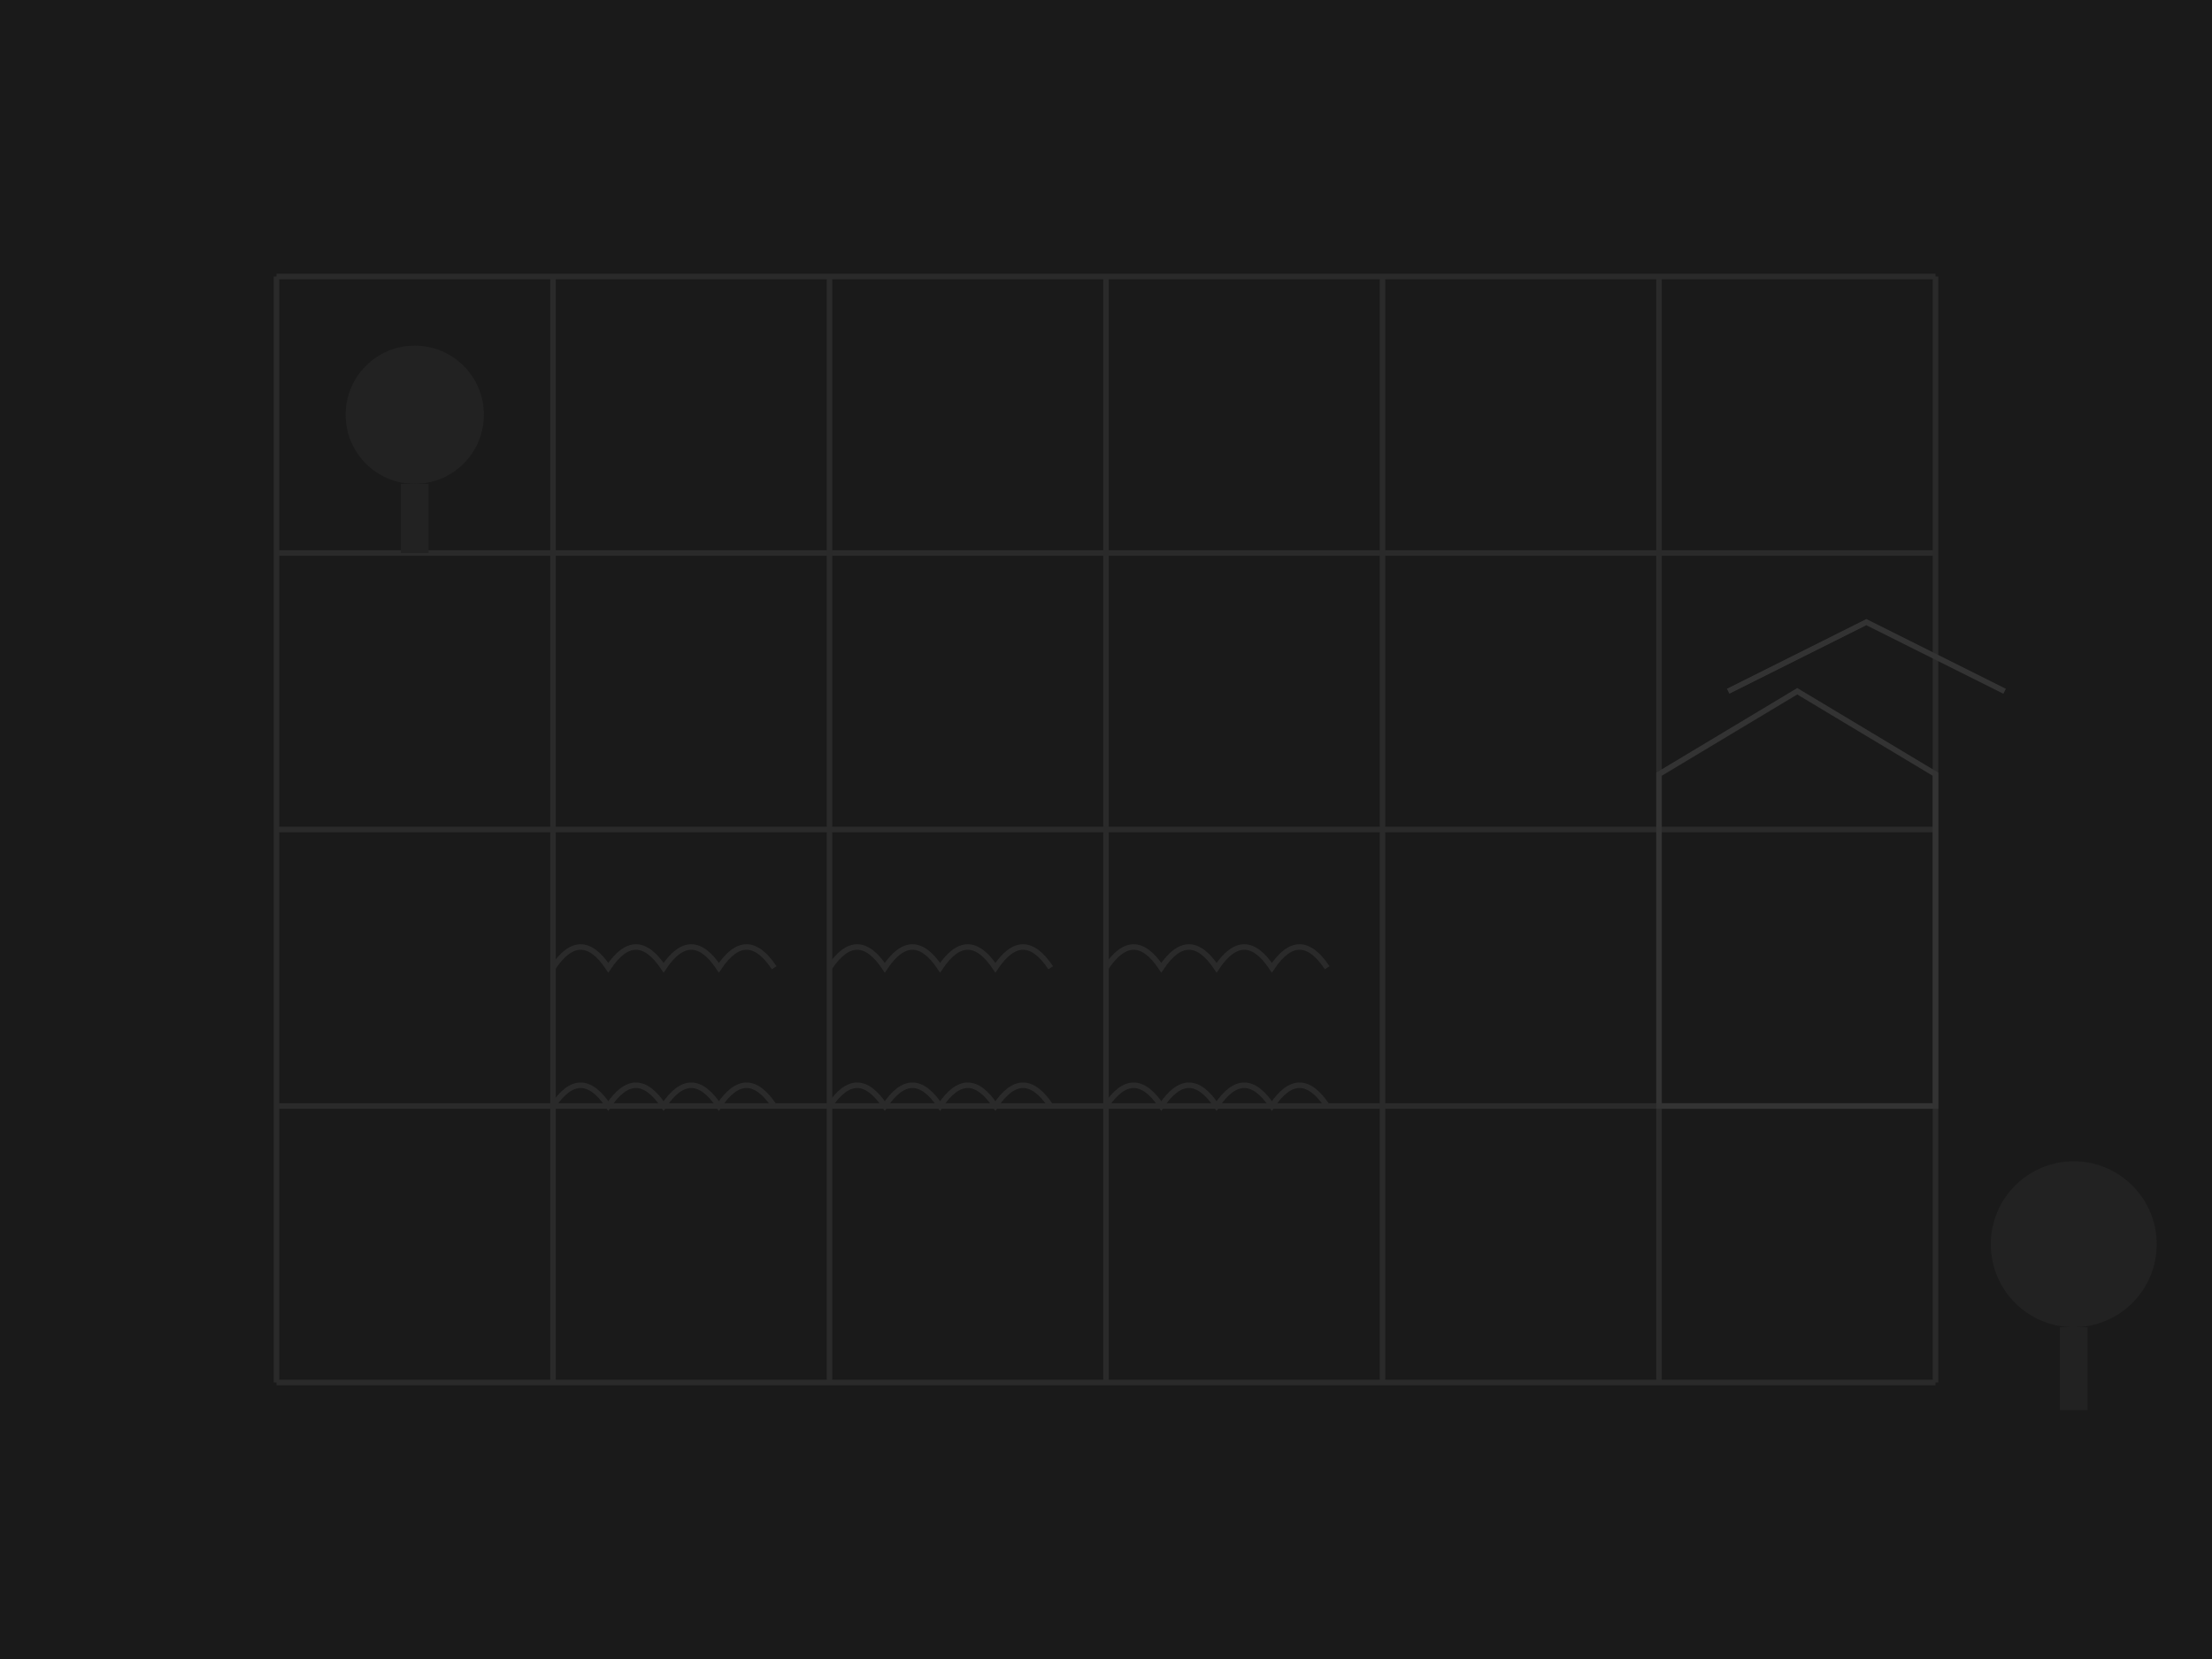 
<svg width="800" height="600" viewBox="0 0 800 600" fill="none" xmlns="http://www.w3.org/2000/svg">
  <!-- Fields/Grid Pattern -->
  <path d="M0 0 L800 0 L800 600 L0 600 Z" fill="#1A1A1A" />
  <!-- Farm Plot Lines -->
  <path d="M100 100 H700 M100 200 H700 M100 300 H700 M100 400 H700 M100 500 H700 M100 100 V500 M200 100 V500 M300 100 V500 M400 100 V500 M500 100 V500 M600 100 V500 M700 100 V500" stroke="#2A2A2A" stroke-width="2"/>
  
  <!-- Barn Silhouette -->
  <path d="M650 250 L700 280 L700 400 L600 400 L600 280 Z" stroke="#333333" stroke-width="2"/>
  <path d="M625 250 L675 225 L725 250" stroke="#333333" stroke-width="2"/>
  
  <!-- Tree Silhouettes -->
  <circle cx="150" cy="150" r="25" fill="#222222"/>
  <rect x="145" y="175" width="10" height="25" fill="#222222"/>
  
  <circle cx="750" cy="450" r="30" fill="#222222"/>
  <rect x="745" y="480" width="10" height="30" fill="#222222"/>
  
  <!-- Crop Row Silhouettes -->
  <path d="M200 350 Q210 335 220 350 Q230 335 240 350 Q250 335 260 350 Q270 335 280 350" stroke="#2A2A2A" stroke-width="2"/>
  <path d="M300 350 Q310 335 320 350 Q330 335 340 350 Q350 335 360 350 Q370 335 380 350" stroke="#2A2A2A" stroke-width="2"/>
  <path d="M400 350 Q410 335 420 350 Q430 335 440 350 Q450 335 460 350 Q470 335 480 350" stroke="#2A2A2A" stroke-width="2"/>
  
  <path d="M200 400 Q210 385 220 400 Q230 385 240 400 Q250 385 260 400 Q270 385 280 400" stroke="#2A2A2A" stroke-width="2"/>
  <path d="M300 400 Q310 385 320 400 Q330 385 340 400 Q350 385 360 400 Q370 385 380 400" stroke="#2A2A2A" stroke-width="2"/>
  <path d="M400 400 Q410 385 420 400 Q430 385 440 400 Q450 385 460 400 Q470 385 480 400" stroke="#2A2A2A" stroke-width="2"/>
</svg>
